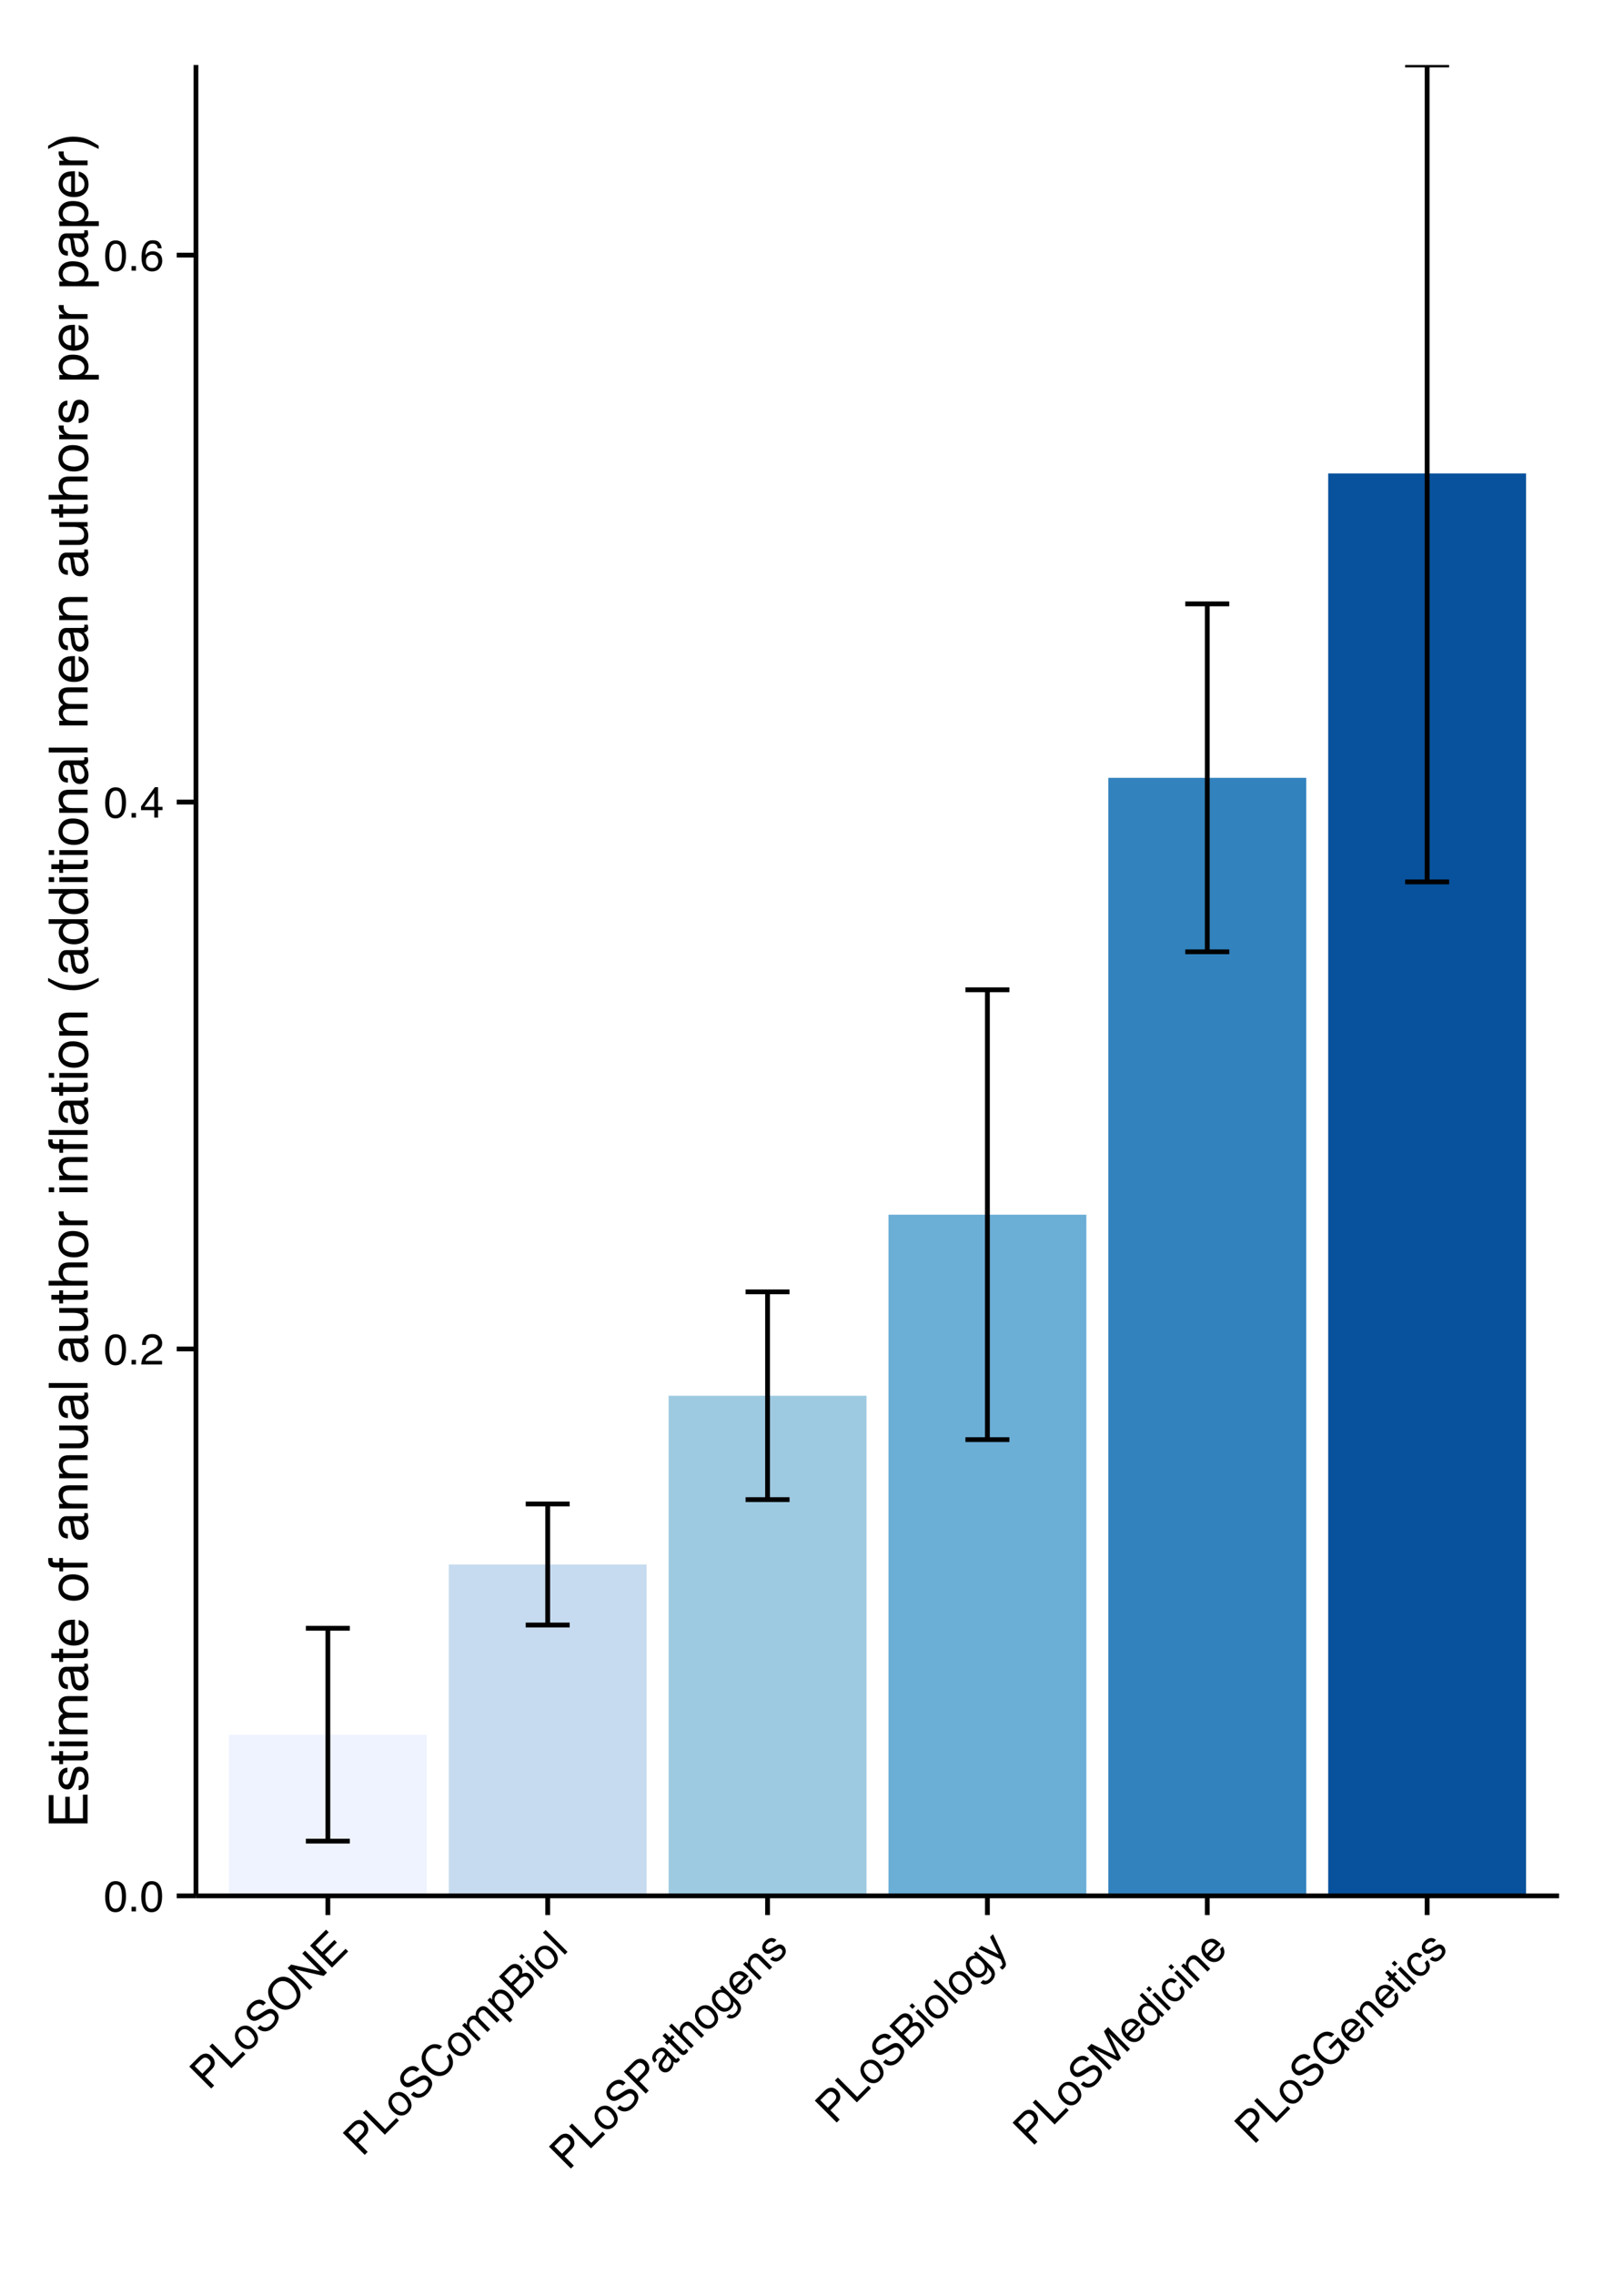 <?xml version="1.0" encoding="UTF-8"?>
<svg xmlns="http://www.w3.org/2000/svg" xmlns:xlink="http://www.w3.org/1999/xlink" width="360pt" height="504pt" viewBox="0 0 360 504" version="1.1">
<defs>
<g>
<symbol overflow="visible" id="glyph0-0">
<path style="stroke:none;" d="M 0.312 0 L 0.312 -6.875 L 5.766 -6.875 L 5.766 0 Z M 4.906 -0.859 L 4.906 -6.016 L 1.172 -6.016 L 1.172 -0.859 Z "/>
</symbol>
<symbol overflow="visible" id="glyph0-1">
<path style="stroke:none;" d="M 2.594 -6.703 C 3.457 -6.703 4.086 -6.348 4.484 -5.641 C 4.773 -5.086 4.922 -4.328 4.922 -3.359 C 4.922 -2.453 4.785 -1.695 4.516 -1.094 C 4.129 -0.238 3.488 0.188 2.594 0.188 C 1.781 0.188 1.18 -0.16 0.797 -0.859 C 0.461 -1.453 0.297 -2.238 0.297 -3.219 C 0.297 -3.977 0.395 -4.633 0.594 -5.188 C 0.957 -6.195 1.625 -6.703 2.594 -6.703 Z M 2.578 -0.578 C 3.016 -0.578 3.363 -0.77 3.625 -1.156 C 3.883 -1.551 4.016 -2.273 4.016 -3.328 C 4.016 -4.086 3.922 -4.711 3.734 -5.203 C 3.547 -5.703 3.18 -5.953 2.641 -5.953 C 2.148 -5.953 1.789 -5.719 1.562 -5.25 C 1.332 -4.781 1.219 -4.094 1.219 -3.188 C 1.219 -2.5 1.289 -1.945 1.438 -1.531 C 1.656 -0.895 2.035 -0.578 2.578 -0.578 Z "/>
</symbol>
<symbol overflow="visible" id="glyph0-2">
<path style="stroke:none;" d="M 0.812 -1.016 L 1.797 -1.016 L 1.797 0 L 0.812 0 Z "/>
</symbol>
<symbol overflow="visible" id="glyph0-3">
<path style="stroke:none;" d="M 0.297 0 C 0.328 -0.57 0.445 -1.07 0.656 -1.5 C 0.863 -1.938 1.27 -2.328 1.875 -2.672 L 2.766 -3.188 C 3.172 -3.426 3.457 -3.629 3.625 -3.797 C 3.875 -4.055 4 -4.352 4 -4.688 C 4 -5.07 3.879 -5.379 3.641 -5.609 C 3.41 -5.836 3.102 -5.953 2.719 -5.953 C 2.133 -5.953 1.734 -5.734 1.516 -5.297 C 1.398 -5.066 1.336 -4.742 1.328 -4.328 L 0.469 -4.328 C 0.477 -4.91 0.582 -5.383 0.781 -5.75 C 1.145 -6.406 1.789 -6.734 2.719 -6.734 C 3.488 -6.734 4.051 -6.523 4.406 -6.109 C 4.758 -5.691 4.938 -5.227 4.938 -4.719 C 4.938 -4.188 4.75 -3.727 4.375 -3.344 C 4.156 -3.125 3.758 -2.852 3.188 -2.531 L 2.547 -2.188 C 2.242 -2.02 2.004 -1.859 1.828 -1.703 C 1.516 -1.43 1.316 -1.129 1.234 -0.797 L 4.906 -0.797 L 4.906 0 Z "/>
</symbol>
<symbol overflow="visible" id="glyph0-4">
<path style="stroke:none;" d="M 3.172 -2.375 L 3.172 -5.422 L 1.016 -2.375 Z M 3.188 0 L 3.188 -1.641 L 0.25 -1.641 L 0.25 -2.469 L 3.312 -6.734 L 4.031 -6.734 L 4.031 -2.375 L 5.016 -2.375 L 5.016 -1.641 L 4.031 -1.641 L 4.031 0 Z "/>
</symbol>
<symbol overflow="visible" id="glyph0-5">
<path style="stroke:none;" d="M 2.812 -6.734 C 3.562 -6.734 4.082 -6.535 4.375 -6.141 C 4.664 -5.754 4.812 -5.359 4.812 -4.953 L 3.984 -4.953 C 3.93 -5.211 3.852 -5.422 3.75 -5.578 C 3.539 -5.859 3.227 -6 2.812 -6 C 2.344 -6 1.969 -5.781 1.688 -5.344 C 1.414 -4.906 1.266 -4.281 1.234 -3.469 C 1.422 -3.75 1.664 -3.961 1.969 -4.109 C 2.227 -4.234 2.523 -4.297 2.859 -4.297 C 3.422 -4.297 3.91 -4.113 4.328 -3.75 C 4.742 -3.395 4.953 -2.863 4.953 -2.156 C 4.953 -1.539 4.754 -1 4.359 -0.531 C 3.961 -0.062 3.398 0.172 2.672 0.172 C 2.047 0.172 1.504 -0.062 1.047 -0.531 C 0.586 -1.008 0.359 -1.816 0.359 -2.953 C 0.359 -3.785 0.461 -4.488 0.672 -5.062 C 1.055 -6.176 1.77 -6.734 2.812 -6.734 Z M 2.75 -0.578 C 3.188 -0.578 3.516 -0.723 3.734 -1.016 C 3.961 -1.316 4.078 -1.672 4.078 -2.078 C 4.078 -2.422 3.977 -2.75 3.781 -3.062 C 3.582 -3.375 3.223 -3.531 2.703 -3.531 C 2.336 -3.531 2.02 -3.41 1.75 -3.172 C 1.477 -2.93 1.344 -2.566 1.344 -2.078 C 1.344 -1.648 1.461 -1.289 1.703 -1 C 1.953 -0.719 2.301 -0.578 2.75 -0.578 Z "/>
</symbol>
<symbol overflow="visible" id="glyph1-0">
<path style="stroke:none;" d="M 0.219 -0.219 L -4.641 -5.078 L -0.781 -8.938 L 4.078 -4.078 Z M 2.859 -4.078 L -0.781 -7.719 L -3.422 -5.078 L 0.219 -1.438 Z "/>
</symbol>
<symbol overflow="visible" id="glyph1-1">
<path style="stroke:none;" d="M -4.281 -5.438 L -2.094 -7.625 C -1.664 -8.051 -1.195 -8.273 -0.688 -8.297 C -0.176 -8.316 0.297 -8.109 0.734 -7.672 C 1.109 -7.297 1.316 -6.848 1.359 -6.328 C 1.41 -5.816 1.191 -5.316 0.703 -4.828 L -0.828 -3.297 L 1.234 -1.234 L 0.578 -0.578 Z M 0.078 -7.016 C -0.273 -7.367 -0.648 -7.484 -1.047 -7.359 C -1.266 -7.266 -1.5 -7.094 -1.75 -6.844 L -3.062 -5.531 L -1.391 -3.859 L -0.078 -5.172 C 0.223 -5.473 0.398 -5.773 0.453 -6.078 C 0.516 -6.391 0.391 -6.703 0.078 -7.016 Z "/>
</symbol>
<symbol overflow="visible" id="glyph1-2">
<path style="stroke:none;" d="M -4.344 -5.375 L -3.688 -6.031 L 0.594 -1.75 L 3.062 -4.219 L 3.641 -3.641 L 0.516 -0.516 Z "/>
</symbol>
<symbol overflow="visible" id="glyph1-3">
<path style="stroke:none;" d="M 1.453 -2.234 C 1.848 -2.629 1.973 -3.051 1.828 -3.5 C 1.68 -3.945 1.426 -4.352 1.062 -4.719 C 0.727 -5.051 0.398 -5.266 0.078 -5.359 C -0.41 -5.516 -0.859 -5.391 -1.266 -4.984 C -1.641 -4.609 -1.77 -4.203 -1.656 -3.766 C -1.539 -3.328 -1.285 -2.91 -0.891 -2.516 C -0.516 -2.141 -0.125 -1.906 0.281 -1.812 C 0.695 -1.727 1.086 -1.867 1.453 -2.234 Z M -1.781 -5.5 C -1.32 -5.957 -0.781 -6.191 -0.156 -6.203 C 0.457 -6.223 1.062 -5.938 1.656 -5.344 C 2.219 -4.781 2.547 -4.172 2.641 -3.516 C 2.734 -2.859 2.492 -2.242 1.922 -1.672 C 1.43 -1.18 0.879 -0.957 0.266 -1 C -0.348 -1.039 -0.938 -1.344 -1.5 -1.906 C -2.082 -2.488 -2.398 -3.109 -2.453 -3.766 C -2.504 -4.422 -2.281 -5 -1.781 -5.5 Z M -1.797 -5.484 Z "/>
</symbol>
<symbol overflow="visible" id="glyph1-4">
<path style="stroke:none;" d="M -0.609 -2.516 C -0.328 -2.254 -0.039 -2.094 0.25 -2.031 C 0.789 -1.926 1.336 -2.148 1.891 -2.703 C 2.141 -2.953 2.328 -3.211 2.453 -3.484 C 2.703 -4.023 2.648 -4.473 2.297 -4.828 C 2.035 -5.086 1.766 -5.191 1.484 -5.141 C 1.211 -5.078 0.859 -4.91 0.422 -4.641 L -0.391 -4.109 C -0.922 -3.785 -1.332 -3.594 -1.625 -3.531 C -2.145 -3.426 -2.602 -3.57 -3 -3.969 C -3.438 -4.406 -3.645 -4.922 -3.625 -5.516 C -3.602 -6.109 -3.316 -6.68 -2.766 -7.234 C -2.254 -7.742 -1.695 -8.051 -1.094 -8.156 C -0.488 -8.258 0.082 -8.039 0.625 -7.5 L 0.016 -6.891 C -0.285 -7.109 -0.555 -7.234 -0.797 -7.266 C -1.266 -7.316 -1.738 -7.102 -2.219 -6.625 C -2.602 -6.238 -2.801 -5.879 -2.812 -5.547 C -2.82 -5.211 -2.719 -4.938 -2.5 -4.719 C -2.258 -4.477 -1.977 -4.406 -1.656 -4.5 C -1.457 -4.551 -1.078 -4.754 -0.516 -5.109 L 0.328 -5.641 C 0.723 -5.891 1.078 -6.047 1.391 -6.109 C 1.922 -6.18 2.406 -6 2.844 -5.562 C 3.383 -5.02 3.57 -4.438 3.406 -3.812 C 3.25 -3.195 2.91 -2.629 2.391 -2.109 C 1.785 -1.504 1.156 -1.188 0.5 -1.156 C -0.133 -1.125 -0.711 -1.367 -1.234 -1.891 Z M -2.719 -7.281 Z "/>
</symbol>
<symbol overflow="visible" id="glyph1-5">
<path style="stroke:none;" d="M -2.375 -7.625 C -1.52 -8.477 -0.609 -8.836 0.359 -8.703 C 1.098 -8.586 1.805 -8.191 2.484 -7.516 C 3.211 -6.785 3.633 -6 3.75 -5.156 C 3.875 -4.156 3.539 -3.258 2.75 -2.469 C 2 -1.719 1.164 -1.375 0.25 -1.438 C -0.613 -1.531 -1.41 -1.941 -2.141 -2.672 C -2.797 -3.328 -3.195 -4.051 -3.344 -4.844 C -3.531 -5.863 -3.207 -6.789 -2.375 -7.625 Z M 2.25 -3.125 C 2.832 -3.707 3.039 -4.336 2.875 -5.016 C 2.707 -5.691 2.352 -6.301 1.812 -6.844 C 1.238 -7.414 0.633 -7.723 0 -7.766 C -0.645 -7.816 -1.227 -7.582 -1.75 -7.062 C -2.25 -6.562 -2.484 -5.977 -2.453 -5.312 C -2.43 -4.656 -2.082 -3.988 -1.406 -3.312 C -0.875 -2.781 -0.285 -2.461 0.359 -2.359 C 1.004 -2.254 1.633 -2.508 2.25 -3.125 Z M -2.359 -7.641 Z "/>
</symbol>
<symbol overflow="visible" id="glyph1-6">
<path style="stroke:none;" d="M -4.344 -5.375 L -3.562 -6.156 L 2.828 -4.672 L -1.109 -8.609 L -0.484 -9.234 L 4.375 -4.375 L 3.641 -3.641 L -2.781 -5.094 L 1.156 -1.156 L 0.516 -0.516 Z M -2.453 -7.266 Z "/>
</symbol>
<symbol overflow="visible" id="glyph1-7">
<path style="stroke:none;" d="M -4.281 -5.438 L -0.734 -8.984 L -0.141 -8.391 L -3.047 -5.484 L -1.578 -4.016 L 1.109 -6.703 L 1.672 -6.141 L -1.016 -3.453 L 0.641 -1.797 L 3.594 -4.75 L 4.172 -4.172 L 0.578 -0.578 Z M -2.484 -7.234 Z "/>
</symbol>
<symbol overflow="visible" id="glyph1-8">
<path style="stroke:none;" d="M -2.438 -7.562 C -1.82 -8.176 -1.18 -8.488 -0.516 -8.5 C 0.148 -8.508 0.707 -8.332 1.156 -7.969 L 0.516 -7.328 C 0.129 -7.566 -0.266 -7.672 -0.672 -7.641 C -1.078 -7.609 -1.473 -7.398 -1.859 -7.016 C -2.336 -6.535 -2.551 -5.973 -2.5 -5.328 C -2.457 -4.691 -2.094 -4.031 -1.406 -3.344 C -0.832 -2.77 -0.238 -2.438 0.375 -2.344 C 1 -2.258 1.578 -2.484 2.109 -3.016 C 2.598 -3.504 2.781 -4.062 2.656 -4.688 C 2.594 -5 2.43 -5.359 2.172 -5.766 L 2.828 -6.422 C 3.285 -5.836 3.523 -5.211 3.547 -4.547 C 3.578 -3.742 3.266 -3.016 2.609 -2.359 C 2.047 -1.797 1.398 -1.492 0.672 -1.453 C -0.297 -1.398 -1.25 -1.844 -2.188 -2.781 C -2.906 -3.5 -3.301 -4.281 -3.375 -5.125 C -3.469 -6.031 -3.156 -6.844 -2.438 -7.562 Z M -2.562 -7.438 Z "/>
</symbol>
<symbol overflow="visible" id="glyph1-9">
<path style="stroke:none;" d="M -3.109 -3.984 L -2.516 -4.578 L -2.016 -4.078 C -2.047 -4.379 -2.039 -4.633 -2 -4.844 C -1.945 -5.164 -1.797 -5.453 -1.547 -5.703 C -1.254 -5.992 -0.953 -6.148 -0.641 -6.172 C -0.473 -6.191 -0.273 -6.172 -0.047 -6.109 C -0.098 -6.41 -0.082 -6.695 0 -6.969 C 0.094 -7.25 0.25 -7.5 0.469 -7.719 C 0.945 -8.195 1.445 -8.352 1.969 -8.188 C 2.25 -8.094 2.547 -7.891 2.859 -7.578 L 5.219 -5.219 L 4.594 -4.594 L 2.125 -7.062 C 1.895 -7.289 1.676 -7.391 1.469 -7.359 C 1.258 -7.328 1.07 -7.227 0.906 -7.062 C 0.676 -6.832 0.551 -6.555 0.531 -6.234 C 0.508 -5.91 0.688 -5.562 1.062 -5.188 L 3.125 -3.125 L 2.516 -2.516 L 0.203 -4.828 C -0.035 -5.066 -0.238 -5.219 -0.406 -5.281 C -0.664 -5.352 -0.922 -5.266 -1.172 -5.016 C -1.391 -4.797 -1.504 -4.504 -1.516 -4.141 C -1.523 -3.773 -1.301 -3.363 -0.844 -2.906 L 1.031 -1.031 L 0.438 -0.438 Z "/>
</symbol>
<symbol overflow="visible" id="glyph1-10">
<path style="stroke:none;" d="M 1.547 -2.328 C 1.828 -2.609 1.938 -2.957 1.875 -3.375 C 1.82 -3.801 1.566 -4.242 1.109 -4.703 C 0.828 -4.984 0.547 -5.18 0.266 -5.297 C -0.285 -5.535 -0.766 -5.453 -1.172 -5.047 C -1.586 -4.629 -1.664 -4.133 -1.406 -3.562 C -1.258 -3.27 -1.016 -2.953 -0.672 -2.609 C -0.398 -2.336 -0.133 -2.145 0.125 -2.031 C 0.656 -1.812 1.129 -1.91 1.547 -2.328 Z M -3.141 -3.922 L -2.562 -4.5 L -2.094 -4.031 C -2.125 -4.312 -2.117 -4.566 -2.078 -4.797 C -2.004 -5.141 -1.836 -5.441 -1.578 -5.703 C -1.172 -6.109 -0.672 -6.297 -0.078 -6.266 C 0.516 -6.234 1.094 -5.938 1.656 -5.375 C 2.426 -4.602 2.773 -3.848 2.703 -3.109 C 2.66 -2.629 2.473 -2.223 2.141 -1.891 C 1.867 -1.617 1.582 -1.457 1.281 -1.406 C 1.113 -1.363 0.883 -1.352 0.594 -1.375 L 2.406 0.438 L 1.812 1.031 Z "/>
</symbol>
<symbol overflow="visible" id="glyph1-11">
<path style="stroke:none;" d="M -0.469 -5.156 C -0.188 -5.438 -0.004 -5.691 0.078 -5.922 C 0.191 -6.285 0.094 -6.625 -0.219 -6.938 C -0.539 -7.258 -0.883 -7.344 -1.25 -7.188 C -1.457 -7.102 -1.707 -6.914 -2 -6.625 L -3.156 -5.469 L -1.656 -3.969 Z M 2 -3.125 C 2.406 -3.531 2.578 -3.941 2.516 -4.359 C 2.473 -4.609 2.348 -4.836 2.141 -5.047 C 1.785 -5.398 1.383 -5.477 0.938 -5.281 C 0.707 -5.195 0.453 -5.016 0.172 -4.734 L -1.125 -3.438 L 0.594 -1.719 Z M -4.359 -5.359 L -2.281 -7.438 C -1.695 -8.02 -1.125 -8.258 -0.562 -8.156 C -0.219 -8.102 0.086 -7.941 0.359 -7.672 C 0.66 -7.367 0.82 -7.031 0.844 -6.656 C 0.863 -6.469 0.832 -6.25 0.75 -6 C 1.094 -6.133 1.383 -6.207 1.625 -6.219 C 2.051 -6.227 2.453 -6.047 2.828 -5.672 C 3.141 -5.359 3.32 -4.977 3.375 -4.531 C 3.469 -3.852 3.191 -3.191 2.547 -2.547 L 0.5 -0.5 Z "/>
</symbol>
<symbol overflow="visible" id="glyph1-12">
<path style="stroke:none;" d="M -3.094 -3.969 L -2.5 -4.562 L 1.031 -1.031 L 0.438 -0.438 Z M -4.422 -5.297 L -3.828 -5.891 L -3.156 -5.219 L -3.75 -4.625 Z "/>
</symbol>
<symbol overflow="visible" id="glyph1-13">
<path style="stroke:none;" d="M -4.406 -5.312 L -3.812 -5.906 L 1.047 -1.047 L 0.453 -0.453 Z "/>
</symbol>
<symbol overflow="visible" id="glyph1-14">
<path style="stroke:none;" d="M -0.047 -1.828 C 0.117 -1.66 0.312 -1.586 0.531 -1.609 C 0.758 -1.641 0.961 -1.742 1.141 -1.922 C 1.348 -2.129 1.504 -2.379 1.609 -2.672 C 1.785 -3.16 1.688 -3.594 1.312 -3.969 L 0.844 -4.438 C 0.812 -4.32 0.754 -4.191 0.672 -4.047 C 0.586 -3.898 0.492 -3.766 0.391 -3.641 L 0.078 -3.234 C -0.098 -2.992 -0.211 -2.785 -0.266 -2.609 C -0.348 -2.316 -0.273 -2.055 -0.047 -1.828 Z M 0.188 -4.5 C 0.312 -4.645 0.352 -4.789 0.312 -4.938 C 0.281 -5.008 0.211 -5.098 0.109 -5.203 C -0.086 -5.398 -0.305 -5.473 -0.547 -5.422 C -0.785 -5.367 -1.039 -5.207 -1.312 -4.938 C -1.625 -4.625 -1.766 -4.328 -1.734 -4.047 C -1.711 -3.859 -1.625 -3.664 -1.469 -3.469 L -2.016 -2.922 C -2.43 -3.359 -2.586 -3.801 -2.484 -4.25 C -2.391 -4.707 -2.164 -5.113 -1.812 -5.469 C -1.395 -5.883 -0.973 -6.141 -0.547 -6.234 C -0.129 -6.336 0.242 -6.223 0.578 -5.891 L 2.625 -3.844 C 2.688 -3.781 2.75 -3.742 2.812 -3.734 C 2.875 -3.723 2.945 -3.758 3.031 -3.844 C 3.051 -3.863 3.078 -3.891 3.109 -3.922 C 3.141 -3.953 3.172 -3.992 3.203 -4.047 L 3.641 -3.609 C 3.578 -3.484 3.523 -3.395 3.484 -3.344 C 3.441 -3.289 3.379 -3.223 3.297 -3.141 C 3.086 -2.93 2.863 -2.852 2.625 -2.906 C 2.508 -2.938 2.363 -3.008 2.188 -3.125 C 2.227 -2.852 2.191 -2.539 2.078 -2.188 C 1.973 -1.844 1.785 -1.535 1.516 -1.266 C 1.18 -0.93 0.812 -0.758 0.406 -0.75 C 0.008 -0.75 -0.336 -0.898 -0.641 -1.203 C -0.973 -1.535 -1.129 -1.895 -1.109 -2.281 C -1.086 -2.664 -0.93 -3.047 -0.641 -3.422 Z M -1.797 -5.484 Z "/>
</symbol>
<symbol overflow="visible" id="glyph1-15">
<path style="stroke:none;" d="M -4 -5.094 L -3.391 -5.703 L -2.391 -4.703 L -1.828 -5.266 L -1.344 -4.781 L -1.906 -4.219 L 0.422 -1.891 C 0.535 -1.773 0.656 -1.738 0.781 -1.781 C 0.852 -1.812 0.941 -1.879 1.047 -1.984 C 1.078 -2.016 1.109 -2.047 1.141 -2.078 C 1.172 -2.109 1.207 -2.145 1.25 -2.188 L 1.719 -1.719 C 1.676 -1.633 1.625 -1.551 1.562 -1.469 C 1.5 -1.383 1.422 -1.297 1.328 -1.203 C 1.047 -0.922 0.781 -0.801 0.531 -0.844 C 0.289 -0.895 0.062 -1.031 -0.156 -1.25 L -2.516 -3.609 L -2.984 -3.141 L -3.469 -3.625 L -3 -4.094 Z "/>
</symbol>
<symbol overflow="visible" id="glyph1-16">
<path style="stroke:none;" d="M -4.453 -5.328 L -3.859 -5.922 L -2.047 -4.109 C -2.078 -4.43 -2.07 -4.688 -2.031 -4.875 C -1.969 -5.188 -1.797 -5.484 -1.516 -5.766 C -0.992 -6.285 -0.457 -6.457 0.094 -6.281 C 0.383 -6.176 0.703 -5.953 1.047 -5.609 L 3.328 -3.328 L 2.719 -2.719 L 0.484 -4.953 C 0.223 -5.211 0 -5.375 -0.188 -5.438 C -0.5 -5.52 -0.801 -5.414 -1.094 -5.125 C -1.344 -4.875 -1.477 -4.555 -1.5 -4.172 C -1.531 -3.797 -1.312 -3.375 -0.844 -2.906 L 1.031 -1.031 L 0.438 -0.438 Z "/>
</symbol>
<symbol overflow="visible" id="glyph1-17">
<path style="stroke:none;" d="M -1.922 -5.297 C -1.641 -5.578 -1.328 -5.754 -0.984 -5.828 C -0.805 -5.859 -0.582 -5.863 -0.312 -5.844 L -0.75 -6.281 L -0.203 -6.828 L 3.031 -3.594 C 3.477 -3.145 3.758 -2.727 3.875 -2.344 C 4.113 -1.602 3.895 -0.895 3.219 -0.219 C 2.832 0.164 2.422 0.398 1.984 0.484 C 1.555 0.578 1.145 0.457 0.75 0.125 L 1.359 -0.484 C 1.547 -0.359 1.727 -0.289 1.906 -0.281 C 2.164 -0.289 2.438 -0.438 2.719 -0.719 C 3.176 -1.176 3.316 -1.641 3.141 -2.109 C 3.047 -2.367 2.742 -2.742 2.234 -3.234 C 2.305 -2.93 2.301 -2.648 2.219 -2.391 C 2.145 -2.141 1.969 -1.875 1.688 -1.594 C 1.312 -1.219 0.844 -1.02 0.281 -1 C -0.281 -0.977 -0.879 -1.285 -1.516 -1.922 C -2.109 -2.516 -2.426 -3.125 -2.469 -3.75 C -2.508 -4.375 -2.328 -4.891 -1.922 -5.297 Z M 0.969 -4.562 C 0.531 -5 0.117 -5.227 -0.266 -5.25 C -0.66 -5.281 -1 -5.156 -1.281 -4.875 C -1.695 -4.457 -1.789 -3.977 -1.562 -3.438 C -1.426 -3.133 -1.191 -2.816 -0.859 -2.484 C -0.461 -2.086 -0.078 -1.863 0.297 -1.812 C 0.672 -1.758 1 -1.875 1.281 -2.156 C 1.707 -2.582 1.812 -3.082 1.594 -3.656 C 1.477 -3.957 1.27 -4.258 0.969 -4.562 Z M -1.891 -5.391 Z "/>
</symbol>
<symbol overflow="visible" id="glyph1-18">
<path style="stroke:none;" d="M -1.719 -5.531 C -1.469 -5.781 -1.16 -5.961 -0.797 -6.078 C -0.441 -6.203 -0.113 -6.238 0.188 -6.188 C 0.5 -6.125 0.789 -5.988 1.062 -5.781 C 1.258 -5.664 1.539 -5.426 1.906 -5.062 L -0.703 -2.453 C -0.328 -2.098 0.047 -1.895 0.422 -1.844 C 0.797 -1.789 1.145 -1.926 1.469 -2.25 C 1.789 -2.57 1.941 -2.93 1.922 -3.328 C 1.898 -3.535 1.836 -3.742 1.734 -3.953 L 2.312 -4.531 C 2.426 -4.395 2.52 -4.203 2.594 -3.953 C 2.676 -3.711 2.711 -3.484 2.703 -3.266 C 2.691 -2.898 2.586 -2.555 2.391 -2.234 C 2.273 -2.055 2.129 -1.879 1.953 -1.703 C 1.504 -1.254 0.969 -1.039 0.344 -1.062 C -0.281 -1.082 -0.879 -1.379 -1.453 -1.953 C -2.023 -2.523 -2.332 -3.141 -2.375 -3.797 C -2.426 -4.461 -2.207 -5.039 -1.719 -5.531 Z M 0.797 -4.922 C 0.523 -5.148 0.27 -5.301 0.031 -5.375 C -0.426 -5.5 -0.848 -5.367 -1.234 -4.984 C -1.504 -4.711 -1.633 -4.383 -1.625 -4 C -1.613 -3.613 -1.461 -3.266 -1.172 -2.953 Z M -1.781 -5.5 Z "/>
</symbol>
<symbol overflow="visible" id="glyph1-19">
<path style="stroke:none;" d="M -3.109 -3.984 L -2.547 -4.547 L -2.047 -4.047 C -2.078 -4.43 -2.039 -4.758 -1.938 -5.031 C -1.844 -5.312 -1.68 -5.566 -1.453 -5.797 C -0.953 -6.297 -0.441 -6.461 0.078 -6.297 C 0.367 -6.191 0.691 -5.961 1.047 -5.609 L 3.328 -3.328 L 2.719 -2.719 L 0.484 -4.953 C 0.266 -5.172 0.055 -5.316 -0.141 -5.391 C -0.461 -5.504 -0.758 -5.426 -1.031 -5.156 C -1.188 -5 -1.289 -4.863 -1.344 -4.75 C -1.457 -4.531 -1.504 -4.285 -1.484 -4.016 C -1.461 -3.805 -1.406 -3.625 -1.312 -3.469 C -1.219 -3.312 -1.055 -3.117 -0.828 -2.891 L 1.031 -1.031 L 0.438 -0.438 Z M -1.812 -5.469 Z "/>
</symbol>
<symbol overflow="visible" id="glyph1-20">
<path style="stroke:none;" d="M -0.312 -1.906 C -0.102 -1.719 0.094 -1.613 0.281 -1.594 C 0.633 -1.551 0.992 -1.711 1.359 -2.078 C 1.586 -2.305 1.734 -2.551 1.797 -2.812 C 1.859 -3.07 1.785 -3.305 1.578 -3.516 C 1.43 -3.66 1.258 -3.707 1.062 -3.656 C 0.914 -3.613 0.688 -3.5 0.375 -3.312 L -0.219 -2.969 C -0.594 -2.738 -0.898 -2.598 -1.141 -2.547 C -1.555 -2.461 -1.906 -2.562 -2.188 -2.844 C -2.52 -3.176 -2.672 -3.562 -2.641 -4 C -2.617 -4.445 -2.398 -4.879 -1.984 -5.297 C -1.453 -5.828 -0.91 -6.055 -0.359 -5.984 C -0.016 -5.93 0.27 -5.789 0.5 -5.562 L -0.062 -5 C -0.207 -5.125 -0.379 -5.191 -0.578 -5.203 C -0.859 -5.234 -1.172 -5.078 -1.516 -4.734 C -1.742 -4.504 -1.875 -4.289 -1.906 -4.094 C -1.938 -3.895 -1.879 -3.723 -1.734 -3.578 C -1.586 -3.43 -1.383 -3.383 -1.125 -3.438 C -0.988 -3.469 -0.812 -3.551 -0.594 -3.688 L -0.109 -3.984 C 0.422 -4.305 0.805 -4.492 1.047 -4.547 C 1.441 -4.629 1.801 -4.508 2.125 -4.188 C 2.445 -3.863 2.598 -3.469 2.578 -3 C 2.566 -2.539 2.312 -2.062 1.812 -1.562 C 1.289 -1.039 0.801 -0.785 0.344 -0.797 C -0.102 -0.816 -0.516 -0.992 -0.891 -1.328 Z M -1.969 -5.312 Z "/>
</symbol>
<symbol overflow="visible" id="glyph1-21">
<path style="stroke:none;" d="M -0.891 -6.203 L -0.234 -6.859 C -0.086 -6.547 0.242 -5.836 0.766 -4.734 C 1.16 -3.922 1.473 -3.242 1.703 -2.703 C 2.266 -1.453 2.57 -0.656 2.625 -0.312 C 2.688 0.02 2.547 0.359 2.203 0.703 C 2.117 0.785 2.051 0.848 2 0.891 C 1.945 0.93 1.879 0.973 1.797 1.016 L 1.25 0.469 C 1.383 0.395 1.477 0.336 1.531 0.297 C 1.582 0.254 1.625 0.219 1.656 0.188 C 1.77 0.07 1.832 -0.023 1.844 -0.109 C 1.863 -0.203 1.863 -0.289 1.844 -0.375 C 1.832 -0.406 1.781 -0.535 1.688 -0.766 C 1.602 -1.004 1.531 -1.176 1.469 -1.281 L -3.484 -3.609 L -2.812 -4.281 L 1.047 -2.359 Z M -1.953 -5.328 Z "/>
</symbol>
<symbol overflow="visible" id="glyph1-22">
<path style="stroke:none;" d="M -4.359 -5.359 L -3.406 -6.312 L 2.094 -3.594 L -0.625 -9.094 L 0.297 -10.016 L 5.156 -5.156 L 4.547 -4.547 L 1.672 -7.422 C 1.578 -7.516 1.41 -7.676 1.172 -7.906 C 0.941 -8.145 0.703 -8.391 0.453 -8.641 L 3.156 -3.156 L 2.516 -2.516 L -2.984 -5.203 L -2.844 -5.062 C -2.727 -4.945 -2.547 -4.77 -2.297 -4.531 C -2.047 -4.289 -1.863 -4.113 -1.75 -4 L 1.125 -1.125 L 0.5 -0.5 Z "/>
</symbol>
<symbol overflow="visible" id="glyph1-23">
<path style="stroke:none;" d="M -0.922 -2.547 C -0.535 -2.16 -0.133 -1.922 0.281 -1.828 C 0.695 -1.734 1.082 -1.863 1.438 -2.219 C 1.719 -2.5 1.828 -2.848 1.766 -3.266 C 1.703 -3.68 1.453 -4.109 1.016 -4.547 C 0.566 -4.992 0.145 -5.234 -0.25 -5.266 C -0.656 -5.305 -0.992 -5.191 -1.266 -4.922 C -1.566 -4.617 -1.691 -4.254 -1.641 -3.828 C -1.598 -3.41 -1.359 -2.984 -0.922 -2.547 Z M -1.891 -5.328 C -1.617 -5.598 -1.336 -5.766 -1.047 -5.828 C -0.879 -5.867 -0.645 -5.875 -0.344 -5.844 L -2.141 -7.641 L -1.562 -8.219 L 3.328 -3.328 L 2.797 -2.797 L 2.297 -3.297 C 2.367 -2.93 2.359 -2.602 2.266 -2.312 C 2.18 -2.031 2.016 -1.766 1.766 -1.516 C 1.367 -1.117 0.859 -0.941 0.234 -0.984 C -0.379 -1.035 -0.961 -1.336 -1.516 -1.891 C -2.023 -2.398 -2.336 -2.973 -2.453 -3.609 C -2.578 -4.254 -2.391 -4.828 -1.891 -5.328 Z "/>
</symbol>
<symbol overflow="visible" id="glyph1-24">
<path style="stroke:none;" d="M -1.844 -5.438 C -1.438 -5.844 -1.016 -6.078 -0.578 -6.141 C -0.141 -6.203 0.344 -6.02 0.875 -5.594 L 0.297 -5.016 C 0.035 -5.191 -0.223 -5.285 -0.484 -5.297 C -0.754 -5.316 -1.031 -5.188 -1.312 -4.906 C -1.688 -4.531 -1.77 -4.082 -1.562 -3.562 C -1.438 -3.207 -1.195 -2.852 -0.844 -2.5 C -0.488 -2.145 -0.113 -1.922 0.281 -1.828 C 0.676 -1.734 1.035 -1.848 1.359 -2.172 C 1.598 -2.41 1.719 -2.68 1.719 -2.984 C 1.719 -3.285 1.609 -3.598 1.391 -3.922 L 1.969 -4.5 C 2.383 -3.957 2.566 -3.445 2.516 -2.969 C 2.461 -2.488 2.227 -2.039 1.812 -1.625 C 1.352 -1.164 0.816 -0.969 0.203 -1.031 C -0.41 -1.094 -0.969 -1.375 -1.469 -1.875 C -2.094 -2.5 -2.426 -3.133 -2.469 -3.781 C -2.508 -4.426 -2.301 -4.977 -1.844 -5.438 Z M -1.922 -5.359 Z "/>
</symbol>
<symbol overflow="visible" id="glyph1-25">
<path style="stroke:none;" d="M -2.375 -7.625 C -1.926 -8.07 -1.445 -8.375 -0.938 -8.531 C -0.188 -8.758 0.562 -8.613 1.312 -8.094 L 0.656 -7.438 C 0.219 -7.707 -0.203 -7.797 -0.609 -7.703 C -1.023 -7.617 -1.422 -7.391 -1.797 -7.016 C -2.254 -6.555 -2.469 -6.004 -2.438 -5.359 C -2.414 -4.723 -2.066 -4.066 -1.391 -3.391 C -0.816 -2.816 -0.223 -2.473 0.391 -2.359 C 1.016 -2.254 1.613 -2.488 2.188 -3.062 C 2.625 -3.5 2.859 -3.988 2.891 -4.531 C 2.93 -5.082 2.672 -5.648 2.109 -6.234 L 0.578 -4.703 L 0.031 -5.25 L 2.156 -7.375 L 4.766 -4.766 L 4.359 -4.359 L 3.562 -4.812 C 3.594 -4.344 3.57 -3.977 3.5 -3.719 C 3.352 -3.258 3.062 -2.812 2.625 -2.375 C 2.051 -1.801 1.363 -1.488 0.562 -1.438 C -0.352 -1.457 -1.219 -1.875 -2.031 -2.688 C -2.844 -3.5 -3.266 -4.367 -3.297 -5.297 C -3.348 -6.18 -3.039 -6.957 -2.375 -7.625 Z M -2.484 -7.516 Z "/>
</symbol>
<symbol overflow="visible" id="glyph2-0">
<path style="stroke:none;" d="M 0 -0.391 L -8.609 -0.391 L -8.609 -7.219 L 0 -7.219 Z M -1.078 -6.141 L -7.531 -6.141 L -7.531 -1.469 L -1.078 -1.469 Z "/>
</symbol>
<symbol overflow="visible" id="glyph2-1">
<path style="stroke:none;" d="M -8.609 -1.031 L -8.609 -7.297 L -7.547 -7.297 L -7.547 -2.156 L -4.938 -2.156 L -4.938 -6.922 L -3.938 -6.922 L -3.938 -2.156 L -1.031 -2.156 L -1.031 -7.391 L 0 -7.391 L 0 -1.031 Z M -8.609 -4.203 Z "/>
</symbol>
<symbol overflow="visible" id="glyph2-2">
<path style="stroke:none;" d="M -1.969 -1.406 C -1.613 -1.438 -1.344 -1.523 -1.156 -1.672 C -0.82 -1.93 -0.656 -2.391 -0.656 -3.047 C -0.656 -3.441 -0.738 -3.785 -0.906 -4.078 C -1.07 -4.379 -1.332 -4.531 -1.688 -4.531 C -1.957 -4.531 -2.164 -4.41 -2.312 -4.172 C -2.395 -4.016 -2.492 -3.711 -2.609 -3.266 L -2.812 -2.422 C -2.945 -1.891 -3.098 -1.5 -3.266 -1.25 C -3.547 -0.789 -3.941 -0.562 -4.453 -0.562 C -5.047 -0.562 -5.523 -0.773 -5.891 -1.203 C -6.254 -1.629 -6.438 -2.207 -6.438 -2.938 C -6.438 -3.875 -6.16 -4.551 -5.609 -4.969 C -5.254 -5.238 -4.875 -5.367 -4.469 -5.359 L -4.469 -4.359 C -4.707 -4.336 -4.926 -4.254 -5.125 -4.109 C -5.395 -3.867 -5.531 -3.445 -5.531 -2.844 C -5.531 -2.445 -5.453 -2.145 -5.297 -1.938 C -5.148 -1.738 -4.953 -1.641 -4.703 -1.641 C -4.43 -1.641 -4.211 -1.773 -4.047 -2.047 C -3.953 -2.203 -3.867 -2.43 -3.797 -2.734 L -3.625 -3.422 C -3.438 -4.18 -3.258 -4.691 -3.094 -4.953 C -2.82 -5.359 -2.395 -5.562 -1.812 -5.562 C -1.258 -5.562 -0.781 -5.348 -0.375 -4.922 C 0.031 -4.504 0.234 -3.863 0.234 -3 C 0.234 -2.062 0.023 -1.395 -0.391 -1 C -0.816 -0.613 -1.344 -0.41 -1.969 -0.391 Z M -6.422 -2.953 Z "/>
</symbol>
<symbol overflow="visible" id="glyph2-3">
<path style="stroke:none;" d="M -8.031 -0.984 L -8.031 -2.047 L -6.281 -2.047 L -6.281 -3.047 L -5.422 -3.047 L -5.422 -2.047 L -1.312 -2.047 C -1.094 -2.047 -0.945 -2.125 -0.875 -2.281 C -0.832 -2.352 -0.812 -2.488 -0.812 -2.688 C -0.812 -2.738 -0.812 -2.789 -0.812 -2.844 C -0.82 -2.906 -0.828 -2.973 -0.828 -3.047 L 0 -3.047 C 0.031 -2.93 0.051 -2.805 0.062 -2.672 C 0.082 -2.547 0.094 -2.406 0.094 -2.25 C 0.094 -1.758 -0.031 -1.426 -0.281 -1.25 C -0.531 -1.07 -0.859 -0.984 -1.266 -0.984 L -5.422 -0.984 L -5.422 -0.141 L -6.281 -0.141 L -6.281 -0.984 Z "/>
</symbol>
<symbol overflow="visible" id="glyph2-4">
<path style="stroke:none;" d="M -6.25 -0.781 L -6.25 -1.844 L 0 -1.844 L 0 -0.781 Z M -8.609 -0.781 L -8.609 -1.844 L -7.406 -1.844 L -7.406 -0.781 Z "/>
</symbol>
<symbol overflow="visible" id="glyph2-5">
<path style="stroke:none;" d="M -6.281 -0.781 L -6.281 -1.812 L -5.391 -1.812 C -5.691 -2.062 -5.914 -2.289 -6.062 -2.5 C -6.301 -2.844 -6.422 -3.238 -6.422 -3.688 C -6.422 -4.188 -6.297 -4.586 -6.047 -4.891 C -5.91 -5.055 -5.703 -5.211 -5.422 -5.359 C -5.766 -5.586 -6.016 -5.859 -6.172 -6.172 C -6.336 -6.492 -6.422 -6.852 -6.422 -7.25 C -6.422 -8.094 -6.113 -8.664 -5.5 -8.969 C -5.176 -9.133 -4.734 -9.219 -4.172 -9.219 L 0 -9.219 L 0 -8.125 L -4.359 -8.125 C -4.773 -8.125 -5.062 -8.02 -5.219 -7.812 C -5.375 -7.602 -5.453 -7.348 -5.453 -7.047 C -5.453 -6.629 -5.312 -6.27 -5.031 -5.969 C -4.758 -5.676 -4.301 -5.531 -3.656 -5.531 L 0 -5.531 L 0 -4.453 L -4.094 -4.453 C -4.52 -4.453 -4.832 -4.398 -5.031 -4.297 C -5.32 -4.141 -5.469 -3.844 -5.469 -3.406 C -5.469 -3.008 -5.312 -2.645 -5 -2.312 C -4.695 -1.988 -4.141 -1.828 -3.328 -1.828 L 0 -1.828 L 0 -0.781 Z "/>
</symbol>
<symbol overflow="visible" id="glyph2-6">
<path style="stroke:none;" d="M -1.672 -1.578 C -1.367 -1.578 -1.129 -1.688 -0.953 -1.906 C -0.773 -2.133 -0.688 -2.398 -0.688 -2.703 C -0.688 -3.078 -0.77 -3.438 -0.938 -3.781 C -1.227 -4.375 -1.695 -4.672 -2.344 -4.672 L -3.188 -4.672 C -3.113 -4.535 -3.047 -4.363 -2.984 -4.156 C -2.93 -3.957 -2.895 -3.758 -2.875 -3.562 L -2.797 -2.938 C -2.742 -2.551 -2.66 -2.258 -2.547 -2.062 C -2.367 -1.738 -2.078 -1.578 -1.672 -1.578 Z M -3.797 -4.141 C -3.828 -4.379 -3.93 -4.539 -4.109 -4.625 C -4.203 -4.664 -4.336 -4.688 -4.516 -4.688 C -4.867 -4.688 -5.125 -4.555 -5.281 -4.297 C -5.445 -4.047 -5.531 -3.688 -5.531 -3.219 C -5.531 -2.664 -5.383 -2.273 -5.094 -2.047 C -4.926 -1.91 -4.68 -1.82 -4.359 -1.781 L -4.359 -0.797 C -5.129 -0.816 -5.664 -1.066 -5.969 -1.547 C -6.27 -2.035 -6.422 -2.598 -6.422 -3.234 C -6.422 -3.973 -6.281 -4.57 -6 -5.031 C -5.719 -5.488 -5.281 -5.719 -4.688 -5.719 L -1.078 -5.719 C -0.973 -5.719 -0.883 -5.738 -0.812 -5.781 C -0.75 -5.832 -0.719 -5.93 -0.719 -6.078 C -0.719 -6.117 -0.719 -6.164 -0.719 -6.219 C -0.727 -6.281 -0.738 -6.348 -0.75 -6.422 L 0.031 -6.422 C 0.07 -6.254 0.098 -6.125 0.109 -6.031 C 0.129 -5.945 0.141 -5.832 0.141 -5.688 C 0.141 -5.32 0.008 -5.062 -0.25 -4.906 C -0.383 -4.812 -0.578 -4.75 -0.828 -4.719 C -0.547 -4.5 -0.301 -4.188 -0.094 -3.781 C 0.113 -3.383 0.219 -2.945 0.219 -2.469 C 0.219 -1.883 0.039 -1.406 -0.312 -1.031 C -0.664 -0.664 -1.109 -0.484 -1.641 -0.484 C -2.223 -0.484 -2.676 -0.664 -3 -1.031 C -3.32 -1.395 -3.52 -1.867 -3.594 -2.453 Z M -6.422 -3.266 Z "/>
</symbol>
<symbol overflow="visible" id="glyph2-7">
<path style="stroke:none;" d="M -6.422 -3.391 C -6.422 -3.836 -6.316 -4.27 -6.109 -4.688 C -5.898 -5.102 -5.629 -5.422 -5.297 -5.641 C -4.973 -5.848 -4.602 -5.988 -4.188 -6.062 C -3.895 -6.125 -3.43 -6.156 -2.797 -6.156 L -2.797 -1.547 C -2.16 -1.566 -1.648 -1.719 -1.266 -2 C -0.879 -2.281 -0.688 -2.719 -0.688 -3.312 C -0.688 -3.863 -0.867 -4.301 -1.234 -4.625 C -1.441 -4.812 -1.688 -4.945 -1.969 -5.031 L -1.969 -6.062 C -1.738 -6.039 -1.484 -5.953 -1.203 -5.797 C -0.922 -5.641 -0.688 -5.469 -0.5 -5.281 C -0.188 -4.957 0.02 -4.555 0.125 -4.078 C 0.188 -3.828 0.219 -3.539 0.219 -3.219 C 0.219 -2.438 -0.062 -1.773 -0.625 -1.234 C -1.195 -0.691 -1.992 -0.422 -3.016 -0.422 C -4.023 -0.422 -4.844 -0.691 -5.469 -1.234 C -6.102 -1.785 -6.422 -2.504 -6.422 -3.391 Z M -3.641 -5.062 C -4.098 -5.02 -4.461 -4.922 -4.734 -4.766 C -5.242 -4.484 -5.5 -4.004 -5.5 -3.328 C -5.5 -2.836 -5.32 -2.426 -4.969 -2.094 C -4.625 -1.77 -4.18 -1.598 -3.641 -1.578 Z M -6.422 -3.281 Z "/>
</symbol>
<symbol overflow="visible" id="glyph2-8">
<path style="stroke:none;" d=""/>
</symbol>
<symbol overflow="visible" id="glyph2-9">
<path style="stroke:none;" d="M -0.688 -3.266 C -0.688 -3.961 -0.945 -4.441 -1.469 -4.703 C -2 -4.961 -2.586 -5.094 -3.234 -5.094 C -3.828 -5.094 -4.305 -5 -4.672 -4.812 C -5.242 -4.508 -5.531 -4 -5.531 -3.281 C -5.531 -2.633 -5.285 -2.164 -4.797 -1.875 C -4.305 -1.582 -3.711 -1.438 -3.016 -1.438 C -2.348 -1.438 -1.789 -1.582 -1.344 -1.875 C -0.906 -2.164 -0.688 -2.629 -0.688 -3.266 Z M -6.453 -3.312 C -6.453 -4.113 -6.18 -4.789 -5.641 -5.344 C -5.109 -5.906 -4.316 -6.188 -3.266 -6.188 C -2.254 -6.188 -1.414 -5.941 -0.75 -5.453 C -0.094 -4.961 0.234 -4.203 0.234 -3.172 C 0.234 -2.305 -0.055 -1.617 -0.641 -1.109 C -1.234 -0.598 -2.02 -0.344 -3 -0.344 C -4.051 -0.344 -4.891 -0.609 -5.516 -1.141 C -6.141 -1.68 -6.453 -2.406 -6.453 -3.312 Z M -6.422 -3.266 Z "/>
</symbol>
<symbol overflow="visible" id="glyph2-10">
<path style="stroke:none;" d="M -7.234 -1.031 C -7.672 -1.051 -7.988 -1.129 -8.188 -1.266 C -8.551 -1.516 -8.734 -1.988 -8.734 -2.688 C -8.734 -2.758 -8.727 -2.828 -8.719 -2.891 C -8.719 -2.961 -8.711 -3.047 -8.703 -3.141 L -7.75 -3.141 C -7.758 -3.023 -7.766 -2.941 -7.766 -2.891 C -7.766 -2.848 -7.766 -2.805 -7.766 -2.766 C -7.766 -2.441 -7.68 -2.25 -7.516 -2.188 C -7.348 -2.125 -6.926 -2.094 -6.25 -2.094 L -6.25 -3.141 L -5.422 -3.141 L -5.422 -2.078 L 0 -2.078 L 0 -1.031 L -5.422 -1.031 L -5.422 -0.172 L -6.25 -0.172 L -6.25 -1.031 Z "/>
</symbol>
<symbol overflow="visible" id="glyph2-11">
<path style="stroke:none;" d="M -6.281 -0.781 L -6.281 -1.781 L -5.391 -1.781 C -5.754 -2.07 -6.016 -2.383 -6.172 -2.719 C -6.336 -3.051 -6.422 -3.422 -6.422 -3.828 C -6.422 -4.711 -6.109 -5.312 -5.484 -5.625 C -5.141 -5.801 -4.656 -5.891 -4.031 -5.891 L 0 -5.891 L 0 -4.812 L -3.953 -4.812 C -4.336 -4.812 -4.645 -4.754 -4.875 -4.641 C -5.27 -4.453 -5.469 -4.113 -5.469 -3.625 C -5.469 -3.375 -5.441 -3.172 -5.391 -3.016 C -5.305 -2.723 -5.133 -2.469 -4.875 -2.25 C -4.664 -2.07 -4.453 -1.957 -4.234 -1.906 C -4.016 -1.852 -3.695 -1.828 -3.281 -1.828 L 0 -1.828 L 0 -0.781 Z M -6.422 -3.25 Z "/>
</symbol>
<symbol overflow="visible" id="glyph2-12">
<path style="stroke:none;" d="M -6.281 -1.828 L -2.109 -1.828 C -1.785 -1.828 -1.523 -1.879 -1.328 -1.984 C -0.953 -2.172 -0.766 -2.52 -0.766 -3.031 C -0.766 -3.758 -1.094 -4.258 -1.75 -4.531 C -2.102 -4.676 -2.582 -4.75 -3.188 -4.75 L -6.281 -4.75 L -6.281 -5.797 L 0 -5.797 L 0 -4.812 L -0.922 -4.812 C -0.68 -4.676 -0.484 -4.508 -0.328 -4.312 C 0.004 -3.906 0.172 -3.414 0.172 -2.844 C 0.172 -1.945 -0.129 -1.336 -0.734 -1.016 C -1.047 -0.836 -1.473 -0.75 -2.016 -0.75 L -6.281 -0.75 Z M -6.422 -3.281 Z "/>
</symbol>
<symbol overflow="visible" id="glyph2-13">
<path style="stroke:none;" d="M -8.609 -0.797 L -8.609 -1.859 L 0 -1.859 L 0 -0.797 Z "/>
</symbol>
<symbol overflow="visible" id="glyph2-14">
<path style="stroke:none;" d="M -8.641 -0.781 L -8.641 -1.828 L -5.422 -1.828 C -5.742 -2.078 -5.969 -2.301 -6.094 -2.5 C -6.312 -2.844 -6.422 -3.27 -6.422 -3.781 C -6.422 -4.688 -6.102 -5.301 -5.469 -5.625 C -5.125 -5.801 -4.645 -5.891 -4.031 -5.891 L 0 -5.891 L 0 -4.812 L -3.953 -4.812 C -4.41 -4.812 -4.75 -4.75 -4.969 -4.625 C -5.312 -4.438 -5.484 -4.078 -5.484 -3.547 C -5.484 -3.109 -5.332 -2.711 -5.031 -2.359 C -4.727 -2.004 -4.16 -1.828 -3.328 -1.828 L 0 -1.828 L 0 -0.781 Z "/>
</symbol>
<symbol overflow="visible" id="glyph2-15">
<path style="stroke:none;" d="M -6.281 -0.797 L -6.281 -1.812 L -5.188 -1.812 C -5.406 -1.883 -5.664 -2.082 -5.969 -2.406 C -6.27 -2.727 -6.422 -3.098 -6.422 -3.516 C -6.422 -3.535 -6.414 -3.566 -6.406 -3.609 C -6.406 -3.66 -6.398 -3.742 -6.391 -3.859 L -5.281 -3.859 C -5.289 -3.797 -5.297 -3.738 -5.297 -3.688 C -5.297 -3.633 -5.297 -3.578 -5.297 -3.516 C -5.297 -2.984 -5.125 -2.57 -4.781 -2.281 C -4.445 -2 -4.055 -1.859 -3.609 -1.859 L 0 -1.859 L 0 -0.797 Z "/>
</symbol>
<symbol overflow="visible" id="glyph2-16">
<path style="stroke:none;" d="M -8.75 -3.547 C -7.562 -2.93 -6.688 -2.535 -6.125 -2.359 C -5.258 -2.078 -4.27 -1.938 -3.156 -1.938 C -2.02 -1.938 -0.984 -2.098 -0.047 -2.422 C 0.535 -2.609 1.367 -2.988 2.453 -3.562 L 2.453 -2.859 C 1.555 -2.285 0.984 -1.93 0.734 -1.797 C 0.492 -1.66 0.16 -1.516 -0.266 -1.359 C -0.836 -1.141 -1.453 -0.984 -2.109 -0.891 C -2.453 -0.848 -2.773 -0.828 -3.078 -0.828 C -4.234 -0.828 -5.266 -1.008 -6.172 -1.375 C -6.742 -1.602 -7.602 -2.082 -8.75 -2.812 Z "/>
</symbol>
<symbol overflow="visible" id="glyph2-17">
<path style="stroke:none;" d="M -3.062 -1.438 C -2.395 -1.438 -1.832 -1.578 -1.375 -1.859 C -0.926 -2.148 -0.703 -2.609 -0.703 -3.234 C -0.703 -3.723 -0.91 -4.125 -1.328 -4.438 C -1.742 -4.758 -2.348 -4.922 -3.141 -4.922 C -3.93 -4.922 -4.516 -4.754 -4.891 -4.422 C -5.273 -4.098 -5.469 -3.703 -5.469 -3.234 C -5.469 -2.703 -5.266 -2.27 -4.859 -1.938 C -4.453 -1.602 -3.852 -1.438 -3.062 -1.438 Z M -6.391 -3.031 C -6.391 -3.508 -6.285 -3.91 -6.078 -4.234 C -5.961 -4.422 -5.758 -4.633 -5.469 -4.875 L -8.641 -4.875 L -8.641 -5.891 L 0 -5.891 L 0 -4.938 L -0.875 -4.938 C -0.488 -4.695 -0.207 -4.406 -0.031 -4.062 C 0.133 -3.727 0.219 -3.344 0.219 -2.906 C 0.219 -2.207 -0.07 -1.602 -0.656 -1.094 C -1.25 -0.582 -2.031 -0.328 -3 -0.328 C -3.914 -0.328 -4.707 -0.562 -5.375 -1.031 C -6.051 -1.5 -6.391 -2.164 -6.391 -3.031 Z "/>
</symbol>
<symbol overflow="visible" id="glyph2-18">
<path style="stroke:none;" d="M -0.703 -3.422 C -0.703 -3.91 -0.91 -4.316 -1.328 -4.641 C -1.742 -4.973 -2.359 -5.141 -3.172 -5.141 C -3.672 -5.141 -4.102 -5.066 -4.469 -4.922 C -5.156 -4.648 -5.5 -4.148 -5.5 -3.422 C -5.5 -2.691 -5.133 -2.191 -4.406 -1.922 C -4.02 -1.773 -3.523 -1.703 -2.922 -1.703 C -2.43 -1.703 -2.02 -1.773 -1.688 -1.922 C -1.031 -2.191 -0.703 -2.691 -0.703 -3.422 Z M -6.25 -0.688 L -6.25 -1.719 L -5.422 -1.719 C -5.703 -1.926 -5.922 -2.156 -6.078 -2.406 C -6.305 -2.758 -6.422 -3.176 -6.422 -3.656 C -6.422 -4.375 -6.148 -4.977 -5.609 -5.469 C -5.066 -5.969 -4.289 -6.219 -3.281 -6.219 C -1.906 -6.219 -0.926 -5.859 -0.344 -5.141 C 0.031 -4.691 0.219 -4.164 0.219 -3.562 C 0.219 -3.094 0.113 -2.695 -0.094 -2.375 C -0.219 -2.188 -0.422 -1.977 -0.703 -1.75 L 2.5 -1.75 L 2.5 -0.688 Z "/>
</symbol>
<symbol overflow="visible" id="glyph2-19">
<path style="stroke:none;" d="M 2.453 -0.422 C 1.242 -1.035 0.359 -1.438 -0.203 -1.625 C -1.035 -1.895 -2.02 -2.031 -3.156 -2.031 C -4.281 -2.031 -5.312 -1.867 -6.25 -1.547 C -6.832 -1.359 -7.664 -0.977 -8.75 -0.406 L -8.75 -1.109 C -7.789 -1.711 -7.195 -2.078 -6.969 -2.203 C -6.75 -2.328 -6.441 -2.461 -6.047 -2.609 C -5.555 -2.797 -5.07 -2.93 -4.594 -3.016 C -4.113 -3.098 -3.656 -3.141 -3.219 -3.141 C -2.062 -3.141 -1.031 -2.953 -0.125 -2.578 C 0.457 -2.348 1.316 -1.875 2.453 -1.156 Z "/>
</symbol>
</g>
<clipPath id="clip1">
  <path d="M 43.434 14.398 L 346 14.398 L 346 421 L 43.434 421 Z "/>
</clipPath>
<clipPath id="clip2">
  <path d="M 310 14.398 L 322 14.398 L 322 15 L 310 15 Z "/>
</clipPath>
<clipPath id="clip3">
  <path d="M 315 14.398 L 317 14.398 L 317 196 L 315 196 Z "/>
</clipPath>
</defs>
<g id="surface41">
<rect x="0" y="0" width="360" height="504" style="fill:rgb(100%,100%,100%);fill-opacity:1;stroke:none;"/>
<rect x="0" y="0" width="360" height="504" style="fill:rgb(100%,100%,100%);fill-opacity:1;stroke:none;"/>
<path style="fill:none;stroke-width:1.063;stroke-linecap:round;stroke-linejoin:round;stroke:rgb(100%,100%,100%);stroke-opacity:1;stroke-miterlimit:10;" d="M 0 504 L 360 504 L 360 0 L 0 0 Z "/>
<g clip-path="url(#clip1)" clip-rule="nonzero">
<path style=" stroke:none;fill-rule:nonzero;fill:rgb(100%,100%,100%);fill-opacity:1;" d="M 43.434 420.008 L 345.602 420.008 L 345.602 14.398 L 43.434 14.398 Z "/>
</g>
<path style=" stroke:none;fill-rule:nonzero;fill:rgb(93.725%,95.294%,100%);fill-opacity:1;" d="M 50.742 420.008 L 94.605 420.008 L 94.605 384.301 L 50.742 384.301 Z "/>
<path style=" stroke:none;fill-rule:nonzero;fill:rgb(77.647%,85.882%,93.725%);fill-opacity:1;" d="M 99.48 420.008 L 143.344 420.008 L 143.344 346.594 L 99.48 346.594 Z "/>
<path style=" stroke:none;fill-rule:nonzero;fill:rgb(61.961%,79.216%,88.235%);fill-opacity:1;" d="M 148.215 420.008 L 192.078 420.008 L 192.078 309.211 L 148.215 309.211 Z "/>
<path style=" stroke:none;fill-rule:nonzero;fill:rgb(41.961%,68.235%,83.922%);fill-opacity:1;" d="M 196.953 420.008 L 240.816 420.008 L 240.816 269.102 L 196.953 269.102 Z "/>
<path style=" stroke:none;fill-rule:nonzero;fill:rgb(19.216%,50.98%,74.118%);fill-opacity:1;" d="M 245.691 420.008 L 289.555 420.008 L 289.555 172.32 L 245.691 172.32 Z "/>
<path style=" stroke:none;fill-rule:nonzero;fill:rgb(3.137%,31.765%,61.176%);fill-opacity:1;" d="M 294.426 420.008 L 338.289 420.008 L 338.289 104.887 L 294.426 104.887 Z "/>
<path style="fill:none;stroke-width:1.063;stroke-linecap:butt;stroke-linejoin:round;stroke:rgb(0%,0%,0%);stroke-opacity:1;stroke-miterlimit:1;" d="M 67.801 360.727 L 77.547 360.727 "/>
<path style="fill:none;stroke-width:1.063;stroke-linecap:butt;stroke-linejoin:round;stroke:rgb(0%,0%,0%);stroke-opacity:1;stroke-miterlimit:1;" d="M 72.676 360.727 L 72.676 407.879 "/>
<path style="fill:none;stroke-width:1.063;stroke-linecap:butt;stroke-linejoin:round;stroke:rgb(0%,0%,0%);stroke-opacity:1;stroke-miterlimit:1;" d="M 67.801 407.879 L 77.547 407.879 "/>
<path style="fill:none;stroke-width:1.063;stroke-linecap:butt;stroke-linejoin:round;stroke:rgb(0%,0%,0%);stroke-opacity:1;stroke-miterlimit:1;" d="M 116.539 333.188 L 126.285 333.188 "/>
<path style="fill:none;stroke-width:1.063;stroke-linecap:butt;stroke-linejoin:round;stroke:rgb(0%,0%,0%);stroke-opacity:1;stroke-miterlimit:1;" d="M 121.41 333.188 L 121.41 360.004 "/>
<path style="fill:none;stroke-width:1.063;stroke-linecap:butt;stroke-linejoin:round;stroke:rgb(0%,0%,0%);stroke-opacity:1;stroke-miterlimit:1;" d="M 116.539 360.004 L 126.285 360.004 "/>
<path style="fill:none;stroke-width:1.063;stroke-linecap:butt;stroke-linejoin:round;stroke:rgb(0%,0%,0%);stroke-opacity:1;stroke-miterlimit:1;" d="M 165.273 286.195 L 175.023 286.195 "/>
<path style="fill:none;stroke-width:1.063;stroke-linecap:butt;stroke-linejoin:round;stroke:rgb(0%,0%,0%);stroke-opacity:1;stroke-miterlimit:1;" d="M 170.148 286.195 L 170.148 332.223 "/>
<path style="fill:none;stroke-width:1.063;stroke-linecap:butt;stroke-linejoin:round;stroke:rgb(0%,0%,0%);stroke-opacity:1;stroke-miterlimit:1;" d="M 165.273 332.223 L 175.023 332.223 "/>
<path style="fill:none;stroke-width:1.063;stroke-linecap:butt;stroke-linejoin:round;stroke:rgb(0%,0%,0%);stroke-opacity:1;stroke-miterlimit:1;" d="M 214.012 219.277 L 223.758 219.277 "/>
<path style="fill:none;stroke-width:1.063;stroke-linecap:butt;stroke-linejoin:round;stroke:rgb(0%,0%,0%);stroke-opacity:1;stroke-miterlimit:1;" d="M 218.883 219.277 L 218.883 318.93 "/>
<path style="fill:none;stroke-width:1.063;stroke-linecap:butt;stroke-linejoin:round;stroke:rgb(0%,0%,0%);stroke-opacity:1;stroke-miterlimit:1;" d="M 214.012 318.93 L 223.758 318.93 "/>
<path style="fill:none;stroke-width:1.063;stroke-linecap:butt;stroke-linejoin:round;stroke:rgb(0%,0%,0%);stroke-opacity:1;stroke-miterlimit:1;" d="M 262.746 133.781 L 272.496 133.781 "/>
<path style="fill:none;stroke-width:1.063;stroke-linecap:butt;stroke-linejoin:round;stroke:rgb(0%,0%,0%);stroke-opacity:1;stroke-miterlimit:1;" d="M 267.621 133.781 L 267.621 210.863 "/>
<path style="fill:none;stroke-width:1.063;stroke-linecap:butt;stroke-linejoin:round;stroke:rgb(0%,0%,0%);stroke-opacity:1;stroke-miterlimit:1;" d="M 262.746 210.863 L 272.496 210.863 "/>
<g clip-path="url(#clip2)" clip-rule="nonzero">
<path style="fill:none;stroke-width:1.063;stroke-linecap:butt;stroke-linejoin:round;stroke:rgb(0%,0%,0%);stroke-opacity:1;stroke-miterlimit:1;" d="M 311.484 14.398 L 321.23 14.398 "/>
</g>
<g clip-path="url(#clip3)" clip-rule="nonzero">
<path style="fill:none;stroke-width:1.063;stroke-linecap:butt;stroke-linejoin:round;stroke:rgb(0%,0%,0%);stroke-opacity:1;stroke-miterlimit:1;" d="M 316.359 14.398 L 316.359 195.375 "/>
</g>
<path style="fill:none;stroke-width:1.063;stroke-linecap:butt;stroke-linejoin:round;stroke:rgb(0%,0%,0%);stroke-opacity:1;stroke-miterlimit:1;" d="M 311.484 195.375 L 321.23 195.375 "/>
<path style="fill:none;stroke-width:1.063;stroke-linecap:butt;stroke-linejoin:round;stroke:rgb(0%,0%,0%);stroke-opacity:1;stroke-miterlimit:10;" d="M 43.434 420.008 L 43.434 14.398 "/>
<g style="fill:rgb(0%,0%,0%);fill-opacity:1;">
  <use xlink:href="#glyph0-1" x="23.012" y="423.445"/>
  <use xlink:href="#glyph0-2" x="28.347" y="423.445"/>
  <use xlink:href="#glyph0-1" x="31.013" y="423.445"/>
</g>
<g style="fill:rgb(0%,0%,0%);fill-opacity:1;">
  <use xlink:href="#glyph0-1" x="23.012" y="302.285"/>
  <use xlink:href="#glyph0-2" x="28.347" y="302.285"/>
  <use xlink:href="#glyph0-3" x="31.013" y="302.285"/>
</g>
<g style="fill:rgb(0%,0%,0%);fill-opacity:1;">
  <use xlink:href="#glyph0-1" x="23.012" y="181.125"/>
  <use xlink:href="#glyph0-2" x="28.347" y="181.125"/>
  <use xlink:href="#glyph0-4" x="31.013" y="181.125"/>
</g>
<g style="fill:rgb(0%,0%,0%);fill-opacity:1;">
  <use xlink:href="#glyph0-1" x="23.012" y="59.961"/>
  <use xlink:href="#glyph0-2" x="28.347" y="59.961"/>
  <use xlink:href="#glyph0-5" x="31.013" y="59.961"/>
</g>
<path style="fill:none;stroke-width:1.063;stroke-linecap:butt;stroke-linejoin:round;stroke:rgb(0%,0%,0%);stroke-opacity:1;stroke-miterlimit:10;" d="M 39.18 420.008 L 43.434 420.008 "/>
<path style="fill:none;stroke-width:1.063;stroke-linecap:butt;stroke-linejoin:round;stroke:rgb(0%,0%,0%);stroke-opacity:1;stroke-miterlimit:10;" d="M 39.18 298.848 L 43.434 298.848 "/>
<path style="fill:none;stroke-width:1.063;stroke-linecap:butt;stroke-linejoin:round;stroke:rgb(0%,0%,0%);stroke-opacity:1;stroke-miterlimit:10;" d="M 39.18 177.688 L 43.434 177.688 "/>
<path style="fill:none;stroke-width:1.063;stroke-linecap:butt;stroke-linejoin:round;stroke:rgb(0%,0%,0%);stroke-opacity:1;stroke-miterlimit:10;" d="M 39.18 56.523 L 43.434 56.523 "/>
<path style="fill:none;stroke-width:1.063;stroke-linecap:butt;stroke-linejoin:round;stroke:rgb(0%,0%,0%);stroke-opacity:1;stroke-miterlimit:10;" d="M 43.434 420.008 L 345.602 420.008 "/>
<path style="fill:none;stroke-width:1.063;stroke-linecap:butt;stroke-linejoin:round;stroke:rgb(0%,0%,0%);stroke-opacity:1;stroke-miterlimit:10;" d="M 72.676 424.262 L 72.676 420.008 "/>
<path style="fill:none;stroke-width:1.063;stroke-linecap:butt;stroke-linejoin:round;stroke:rgb(0%,0%,0%);stroke-opacity:1;stroke-miterlimit:10;" d="M 121.41 424.262 L 121.41 420.008 "/>
<path style="fill:none;stroke-width:1.063;stroke-linecap:butt;stroke-linejoin:round;stroke:rgb(0%,0%,0%);stroke-opacity:1;stroke-miterlimit:10;" d="M 170.148 424.262 L 170.148 420.008 "/>
<path style="fill:none;stroke-width:1.063;stroke-linecap:butt;stroke-linejoin:round;stroke:rgb(0%,0%,0%);stroke-opacity:1;stroke-miterlimit:10;" d="M 218.883 424.262 L 218.883 420.008 "/>
<path style="fill:none;stroke-width:1.063;stroke-linecap:butt;stroke-linejoin:round;stroke:rgb(0%,0%,0%);stroke-opacity:1;stroke-miterlimit:10;" d="M 267.621 424.262 L 267.621 420.008 "/>
<path style="fill:none;stroke-width:1.063;stroke-linecap:butt;stroke-linejoin:round;stroke:rgb(0%,0%,0%);stroke-opacity:1;stroke-miterlimit:10;" d="M 316.359 424.262 L 316.359 420.008 "/>
<g style="fill:rgb(0%,0%,0%);fill-opacity:1;">
  <use xlink:href="#glyph1-1" x="46.238" y="463.254"/>
  <use xlink:href="#glyph1-2" x="50.763" y="458.729"/>
  <use xlink:href="#glyph1-3" x="54.536" y="454.956"/>
  <use xlink:href="#glyph1-4" x="58.309" y="451.184"/>
  <use xlink:href="#glyph1-5" x="62.833" y="446.659"/>
  <use xlink:href="#glyph1-6" x="68.11" y="441.382"/>
  <use xlink:href="#glyph1-7" x="73.009" y="436.483"/>
</g>
<g style="fill:rgb(0%,0%,0%);fill-opacity:1;">
  <use xlink:href="#glyph1-1" x="80.27" y="477.961"/>
  <use xlink:href="#glyph1-2" x="84.794" y="473.436"/>
  <use xlink:href="#glyph1-3" x="88.567" y="469.663"/>
  <use xlink:href="#glyph1-4" x="92.34" y="465.891"/>
  <use xlink:href="#glyph1-8" x="96.865" y="461.366"/>
  <use xlink:href="#glyph1-3" x="101.764" y="456.467"/>
  <use xlink:href="#glyph1-9" x="105.537" y="452.694"/>
  <use xlink:href="#glyph1-10" x="111.188" y="447.043"/>
  <use xlink:href="#glyph1-11" x="114.96" y="443.27"/>
  <use xlink:href="#glyph1-12" x="119.485" y="438.745"/>
  <use xlink:href="#glyph1-3" x="120.992" y="437.238"/>
  <use xlink:href="#glyph1-13" x="124.765" y="433.465"/>
</g>
<g style="fill:rgb(0%,0%,0%);fill-opacity:1;">
  <use xlink:href="#glyph1-1" x="125.973" y="480.992"/>
  <use xlink:href="#glyph1-2" x="130.497" y="476.467"/>
  <use xlink:href="#glyph1-3" x="134.27" y="472.695"/>
  <use xlink:href="#glyph1-4" x="138.043" y="468.922"/>
  <use xlink:href="#glyph1-1" x="142.568" y="464.397"/>
  <use xlink:href="#glyph1-14" x="147.093" y="459.872"/>
  <use xlink:href="#glyph1-15" x="150.865" y="456.099"/>
  <use xlink:href="#glyph1-16" x="152.75" y="454.215"/>
  <use xlink:href="#glyph1-3" x="156.523" y="450.442"/>
  <use xlink:href="#glyph1-17" x="160.296" y="446.669"/>
  <use xlink:href="#glyph1-18" x="164.069" y="442.896"/>
  <use xlink:href="#glyph1-19" x="167.841" y="439.123"/>
  <use xlink:href="#glyph1-20" x="171.614" y="435.351"/>
</g>
<g style="fill:rgb(0%,0%,0%);fill-opacity:1;">
  <use xlink:href="#glyph1-1" x="184.902" y="470.801"/>
  <use xlink:href="#glyph1-2" x="189.427" y="466.276"/>
  <use xlink:href="#glyph1-3" x="193.2" y="462.503"/>
  <use xlink:href="#glyph1-4" x="196.973" y="458.73"/>
  <use xlink:href="#glyph1-11" x="201.497" y="454.206"/>
  <use xlink:href="#glyph1-12" x="206.022" y="449.681"/>
  <use xlink:href="#glyph1-3" x="207.529" y="448.174"/>
  <use xlink:href="#glyph1-13" x="211.302" y="444.401"/>
  <use xlink:href="#glyph1-3" x="212.809" y="442.894"/>
  <use xlink:href="#glyph1-17" x="216.582" y="439.121"/>
  <use xlink:href="#glyph1-21" x="220.355" y="435.348"/>
</g>
<g style="fill:rgb(0%,0%,0%);fill-opacity:1;">
  <use xlink:href="#glyph1-1" x="228.742" y="475.699"/>
  <use xlink:href="#glyph1-2" x="233.267" y="471.174"/>
  <use xlink:href="#glyph1-3" x="237.04" y="467.402"/>
  <use xlink:href="#glyph1-4" x="240.813" y="463.629"/>
  <use xlink:href="#glyph1-22" x="245.337" y="459.104"/>
  <use xlink:href="#glyph1-18" x="250.988" y="453.453"/>
  <use xlink:href="#glyph1-23" x="254.761" y="449.68"/>
  <use xlink:href="#glyph1-12" x="258.534" y="445.907"/>
  <use xlink:href="#glyph1-24" x="260.041" y="444.4"/>
  <use xlink:href="#glyph1-12" x="263.433" y="441.008"/>
  <use xlink:href="#glyph1-19" x="264.94" y="439.501"/>
  <use xlink:href="#glyph1-18" x="268.713" y="435.728"/>
</g>
<g style="fill:rgb(0%,0%,0%);fill-opacity:1;">
  <use xlink:href="#glyph1-1" x="277.852" y="475.324"/>
  <use xlink:href="#glyph1-2" x="282.376" y="470.799"/>
  <use xlink:href="#glyph1-3" x="286.149" y="467.027"/>
  <use xlink:href="#glyph1-4" x="289.922" y="463.254"/>
  <use xlink:href="#glyph1-25" x="294.447" y="458.729"/>
  <use xlink:href="#glyph1-18" x="299.723" y="453.452"/>
  <use xlink:href="#glyph1-19" x="303.496" y="449.68"/>
  <use xlink:href="#glyph1-18" x="307.269" y="445.907"/>
  <use xlink:href="#glyph1-15" x="311.042" y="442.134"/>
  <use xlink:href="#glyph1-12" x="312.927" y="440.249"/>
  <use xlink:href="#glyph1-24" x="314.434" y="438.742"/>
  <use xlink:href="#glyph1-20" x="317.826" y="435.35"/>
</g>
<g style="fill:rgb(0%,0%,0%);fill-opacity:1;">
  <use xlink:href="#glyph2-1" x="19.41" y="404.984"/>
  <use xlink:href="#glyph2-2" x="19.41" y="396.98"/>
  <use xlink:href="#glyph2-3" x="19.41" y="390.98"/>
  <use xlink:href="#glyph2-4" x="19.41" y="387.646"/>
  <use xlink:href="#glyph2-5" x="19.41" y="384.98"/>
  <use xlink:href="#glyph2-6" x="19.41" y="374.984"/>
  <use xlink:href="#glyph2-3" x="19.41" y="368.311"/>
  <use xlink:href="#glyph2-7" x="19.41" y="364.977"/>
  <use xlink:href="#glyph2-8" x="19.41" y="358.303"/>
  <use xlink:href="#glyph2-9" x="19.41" y="354.969"/>
  <use xlink:href="#glyph2-10" x="19.41" y="348.295"/>
  <use xlink:href="#glyph2-8" x="19.41" y="344.961"/>
  <use xlink:href="#glyph2-6" x="19.41" y="341.627"/>
  <use xlink:href="#glyph2-11" x="19.41" y="334.953"/>
  <use xlink:href="#glyph2-11" x="19.41" y="328.279"/>
  <use xlink:href="#glyph2-12" x="19.41" y="321.605"/>
  <use xlink:href="#glyph2-6" x="19.41" y="314.932"/>
  <use xlink:href="#glyph2-13" x="19.41" y="308.258"/>
  <use xlink:href="#glyph2-8" x="19.41" y="305.592"/>
  <use xlink:href="#glyph2-6" x="19.41" y="302.258"/>
  <use xlink:href="#glyph2-12" x="19.41" y="295.584"/>
  <use xlink:href="#glyph2-3" x="19.41" y="288.91"/>
  <use xlink:href="#glyph2-14" x="19.41" y="285.576"/>
  <use xlink:href="#glyph2-9" x="19.41" y="278.902"/>
  <use xlink:href="#glyph2-15" x="19.41" y="272.229"/>
  <use xlink:href="#glyph2-8" x="19.41" y="268.232"/>
  <use xlink:href="#glyph2-4" x="19.41" y="264.898"/>
  <use xlink:href="#glyph2-11" x="19.41" y="262.232"/>
  <use xlink:href="#glyph2-10" x="19.41" y="255.559"/>
  <use xlink:href="#glyph2-13" x="19.41" y="252.225"/>
  <use xlink:href="#glyph2-6" x="19.41" y="249.559"/>
  <use xlink:href="#glyph2-3" x="19.41" y="242.885"/>
  <use xlink:href="#glyph2-4" x="19.41" y="239.551"/>
  <use xlink:href="#glyph2-9" x="19.41" y="236.885"/>
  <use xlink:href="#glyph2-11" x="19.41" y="230.211"/>
  <use xlink:href="#glyph2-8" x="19.41" y="223.537"/>
  <use xlink:href="#glyph2-16" x="19.41" y="220.203"/>
  <use xlink:href="#glyph2-6" x="19.41" y="216.207"/>
  <use xlink:href="#glyph2-17" x="19.41" y="209.533"/>
  <use xlink:href="#glyph2-17" x="19.41" y="202.859"/>
  <use xlink:href="#glyph2-4" x="19.41" y="196.186"/>
  <use xlink:href="#glyph2-3" x="19.41" y="193.52"/>
  <use xlink:href="#glyph2-4" x="19.41" y="190.186"/>
  <use xlink:href="#glyph2-9" x="19.41" y="187.52"/>
  <use xlink:href="#glyph2-11" x="19.41" y="180.846"/>
  <use xlink:href="#glyph2-6" x="19.41" y="174.172"/>
  <use xlink:href="#glyph2-13" x="19.41" y="167.498"/>
  <use xlink:href="#glyph2-8" x="19.41" y="164.832"/>
  <use xlink:href="#glyph2-5" x="19.41" y="161.498"/>
  <use xlink:href="#glyph2-7" x="19.41" y="151.502"/>
  <use xlink:href="#glyph2-6" x="19.41" y="144.828"/>
  <use xlink:href="#glyph2-11" x="19.41" y="138.154"/>
  <use xlink:href="#glyph2-8" x="19.41" y="131.48"/>
  <use xlink:href="#glyph2-6" x="19.41" y="128.146"/>
  <use xlink:href="#glyph2-12" x="19.41" y="121.473"/>
  <use xlink:href="#glyph2-3" x="19.41" y="114.799"/>
  <use xlink:href="#glyph2-14" x="19.41" y="111.465"/>
  <use xlink:href="#glyph2-9" x="19.41" y="104.791"/>
  <use xlink:href="#glyph2-15" x="19.41" y="98.117"/>
  <use xlink:href="#glyph2-2" x="19.41" y="94.121"/>
  <use xlink:href="#glyph2-8" x="19.41" y="88.121"/>
  <use xlink:href="#glyph2-18" x="19.41" y="84.787"/>
  <use xlink:href="#glyph2-7" x="19.41" y="78.113"/>
  <use xlink:href="#glyph2-15" x="19.41" y="71.439"/>
  <use xlink:href="#glyph2-8" x="19.41" y="67.443"/>
  <use xlink:href="#glyph2-18" x="19.41" y="64.109"/>
  <use xlink:href="#glyph2-6" x="19.41" y="57.436"/>
  <use xlink:href="#glyph2-18" x="19.41" y="50.762"/>
  <use xlink:href="#glyph2-7" x="19.41" y="44.088"/>
  <use xlink:href="#glyph2-15" x="19.41" y="37.414"/>
  <use xlink:href="#glyph2-19" x="19.41" y="33.418"/>
</g>
</g>
</svg>
